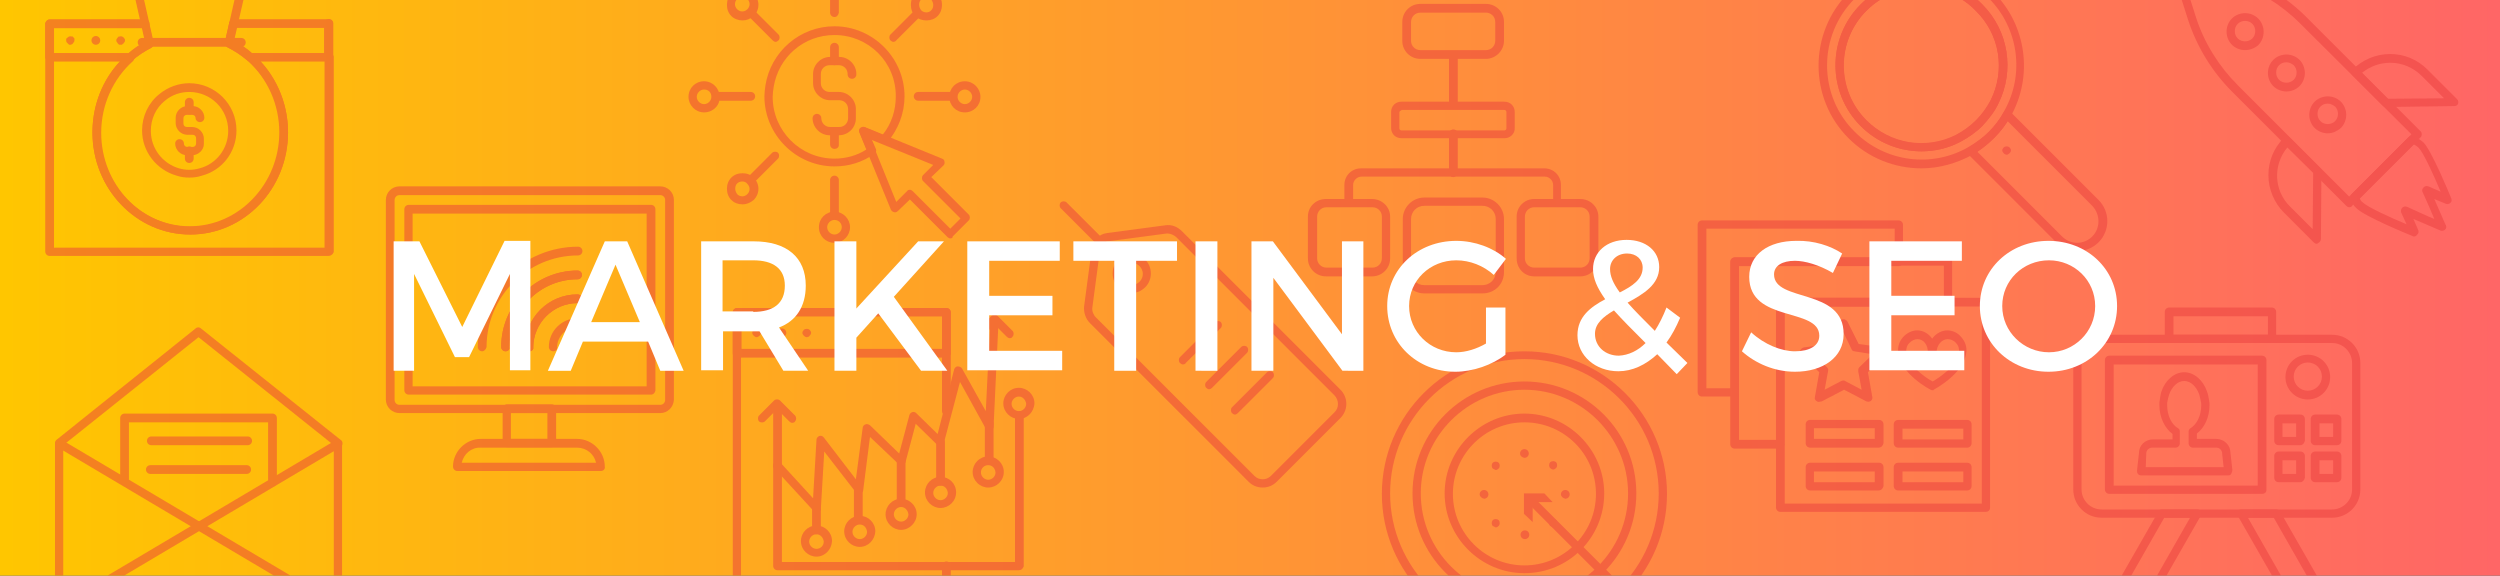 <?xml version="1.0" encoding="utf-8"?>
<!-- Generator: Adobe Illustrator 22.0.1, SVG Export Plug-In . SVG Version: 6.00 Build 0)  -->
<svg version="1.1" xmlns="http://www.w3.org/2000/svg" xmlns:xlink="http://www.w3.org/1999/xlink" x="0px" y="0px"
	 viewBox="0 0 513.8 118.3" style="enable-background:new 0 0 513.8 118.3;" xml:space="preserve">
<rect x="0" y="0" width="513.8" height="118.3" fill="#333333" stroke="none"/>
<style type="text/css">
	.st0{display:none;}
	.st1{display:inline;fill:#33CCFF;}
	.st2{display:none;opacity:0.5;}
	.st3{display:inline;}
	.st4{opacity:0.5;fill:#33CCFF;}
	.st5{display:inline;opacity:0.5;}
	.st6{fill:#33CCFF;}
	.st7{fill:url(#SVGID_1_);}
	.st8{fill:url(#SVGID_2_);}
	.st9{fill:url(#SVGID_3_);}
	.st10{fill:url(#SVGID_4_);}
	.st11{fill:url(#SVGID_5_);}
	.st12{fill:url(#SVGID_6_);}
	.st13{fill:url(#SVGID_7_);}
	.st14{fill:#FFFFFF;}
	.st15{fill:#0099CC;}
	.st16{fill:#33CAFF;}
	.st17{opacity:5.000000e-02;fill:#F8F9F9;}
	.st18{fill:#00FFCA;}
	.st19{fill:#F5F5F5;}
	.st20{fill:#F2F2F2;}
	.st21{opacity:0.9;fill:#00FFFF;}
	.st22{fill:#15EBD6;}
	.st23{fill:#FFDB15;}
	.st24{fill:#FF99FF;}
	.st25{fill:#3366FF;}
	.st26{fill:#D1D1D1;}
	.st27{opacity:0.3;fill:#15EBD6;}
	.st28{fill:#919D9D;}
	.st29{fill:#FF6666;}
	.st30{opacity:0.1;fill:#33CCFF;}
	.st31{opacity:0.2;fill:#33CCFF;}
	.st32{opacity:5.000000e-02;fill:#33CCFF;}
	.st33{opacity:0.95;fill:#33CCFF;}
	.st34{opacity:0.9;fill:#33CCFF;}
	.st35{opacity:0.7;fill:#33CCFF;}
	.st36{opacity:0.6;fill:#33CCFF;}
	.st37{opacity:0.8;fill:#33CCFF;}
	.st38{opacity:0.3;fill:#33CCFF;}
	.st39{opacity:0.4;fill:#33CCFF;}
	.st40{fill:url(#SVGID_8_);}
	.st41{fill:url(#SVGID_9_);}
	.st42{fill:url(#SVGID_10_);}
	.st43{fill:url(#SVGID_11_);}
	.st44{fill:url(#SVGID_12_);}
	.st45{fill:url(#SVGID_13_);}
	.st46{fill:url(#SVGID_14_);}
	.st47{fill:url(#SVGID_15_);}
	.st48{fill:url(#SVGID_16_);}
	.st49{fill:url(#SVGID_17_);}
	.st50{fill:url(#SVGID_18_);}
	.st51{fill:url(#SVGID_19_);}
	.st52{fill:url(#SVGID_20_);}
	.st53{fill:url(#SVGID_21_);}
	.st54{fill:url(#SVGID_22_);}
	.st55{fill:url(#SVGID_23_);}
	.st56{fill:url(#SVGID_24_);}
	.st57{fill:#485F64;}
	.st58{fill:#9C9C9C;}
	.st59{fill:#221F1F;}
	.st60{fill:#06BC65;}
	.st61{fill:#1E1E1E;}
	.st62{fill:#FFFF5A;}
	.st63{fill:#F05A2A;}
	.st64{fill:#D661AA;}
	.st65{fill:#F7EA2F;}
	.st66{fill:#26A7DF;}
	.st67{fill:#EFE92B;}
	.st68{fill:#F9A0DC;}
	.st69{fill:#FF3951;}
	.st70{fill:#4EDCCA;}
	.st71{fill:#FFC600;}
	.st72{clip-path:url(#SVGID_26_);}
	.st73{clip-path:url(#SVGID_28_);}
	.st74{fill:#0078BF;}
	.st75{clip-path:url(#SVGID_30_);}
	.st76{clip-path:url(#SVGID_32_);}
	.st77{fill:#F9A4D8;}
	.st78{clip-path:url(#SVGID_34_);}
	.st79{clip-path:url(#SVGID_36_);}
	.st80{fill:url(#SVGID_37_);}
	.st81{fill:url(#SVGID_38_);}
	.st82{clip-path:url(#SVGID_40_);}
	.st83{clip-path:url(#SVGID_42_);}
	.st84{clip-path:url(#SVGID_44_);}
	.st85{clip-path:url(#SVGID_46_);}
	.st86{clip-path:url(#SVGID_48_);}
	.st87{clip-path:url(#SVGID_50_);}
	.st88{fill:url(#SVGID_51_);}
	.st89{fill:url(#SVGID_52_);}
	.st90{fill:url(#SVGID_53_);}
	.st91{fill:url(#SVGID_54_);}
	.st92{fill:url(#SVGID_55_);}
	.st93{fill:url(#SVGID_56_);}
	.st94{fill:url(#SVGID_57_);}
	.st95{fill:url(#SVGID_58_);}
	.st96{fill:#363636;}
	.st97{fill:#474747;}
	.st98{fill:#444444;}
	.st99{fill:#5E5E5E;}
	.st100{clip-path:url(#SVGID_60_);fill:url(#SVGID_61_);}
	.st101{clip-path:url(#SVGID_60_);}
	.st102{opacity:0.5;fill:#009DC1;}
	.st103{clip-path:url(#SVGID_63_);fill:url(#SVGID_64_);}
	.st104{opacity:0.5;clip-path:url(#SVGID_63_);}
	.st105{clip-path:url(#SVGID_63_);}
	.st106{clip-path:url(#SVGID_66_);fill:url(#SVGID_67_);}
	.st107{opacity:0.77;clip-path:url(#SVGID_66_);}
	.st108{fill:#038478;}
	.st109{clip-path:url(#SVGID_66_);}
	.st110{clip-path:url(#SVGID_69_);fill:url(#SVGID_70_);}
	.st111{opacity:0.5;clip-path:url(#SVGID_69_);}
	.st112{fill:#EA3D3D;}
	.st113{clip-path:url(#SVGID_69_);}
	.st114{clip-path:url(#SVGID_72_);fill:url(#SVGID_73_);}
	.st115{clip-path:url(#SVGID_72_);}
	.st116{opacity:0.47;}
	.st117{fill:#29B29E;}
	.st118{opacity:0.3;}
	.st119{clip-path:url(#SVGID_75_);fill:url(#SVGID_76_);}
	.st120{opacity:0.5;clip-path:url(#SVGID_75_);}
	.st121{clip-path:url(#SVGID_75_);}
</style>
<g id="Layer_3" class="st0">
</g>
<g id="Layer_2" class="st2">
</g>
<g id="Layer_1">
	<g>
		<defs>
			<rect id="SVGID_68_" width="513.8" height="118.3"/>
		</defs>
		<clipPath id="SVGID_1_">
			<use xlink:href="#SVGID_68_"  style="overflow:visible;"/>
		</clipPath>
		<linearGradient id="SVGID_2_" gradientUnits="userSpaceOnUse" x1="0" y1="59.144" x2="513.798" y2="59.144">
			<stop  offset="0" style="stop-color:#FFC600"/>
			<stop  offset="1" style="stop-color:#FF6666"/>
		</linearGradient>
		<rect style="clip-path:url(#SVGID_1_);fill:url(#SVGID_2_);" width="513.8" height="118.3"/>
		<g style="opacity:0.5;clip-path:url(#SVGID_1_);">
			<path class="st112" d="M485.4,15l5.3,5.3l11.6-0.1l-4.6-4.6c-1.7-1.7-4-2.7-6.4-2.7C489,12.9,487,13.7,485.4,15L485.4,15z
				 M490.3,22c-0.2,0-0.4-0.1-0.6-0.3l-6.2-6.2c-0.3-0.3-0.3-0.9,0-1.2c2-2,4.8-3.2,7.7-3.2c2.9,0,5.6,1.1,7.7,3.2l6.1,6.1
				c0.2,0.2,0.3,0.6,0.2,0.9c-0.1,0.3-0.4,0.5-0.8,0.5L490.3,22L490.3,22L490.3,22z"/>
			<path class="st112" d="M470.1,30.3c-3,3.6-2.8,8.9,0.6,12.2l4.6,4.6l0.1-11.6L470.1,30.3L470.1,30.3z M476.1,50.1
				c-0.2,0-0.4-0.1-0.6-0.3l-6.1-6.1c-2-2-3.2-4.8-3.2-7.7c0-2.9,1.1-5.6,3.2-7.7c0.2-0.2,0.4-0.3,0.6-0.3c0.2,0,0.4,0.1,0.6,0.3
				l6.2,6.2c0.2,0.2,0.3,0.4,0.3,0.6l-0.1,14c0,0.3-0.2,0.7-0.5,0.8C476.3,50.1,476.2,50.1,476.1,50.1L476.1,50.1z"/>
			<path class="st112" d="M461.4,4.3c-0.6,0-1.1,0.2-1.5,0.6c-0.4,0.4-0.6,0.9-0.6,1.5c0,0.6,0.2,1.1,0.6,1.5c0.8,0.8,2.2,0.8,3,0
				c0.8-0.8,0.8-2.2,0-3C462.5,4.5,462,4.3,461.4,4.3L461.4,4.3z M461.4,10.3c-1,0-2-0.4-2.7-1.1c-0.7-0.7-1.1-1.7-1.1-2.7
				c0-1,0.4-2,1.1-2.7c0.7-0.7,1.7-1.1,2.7-1.1c1,0,2,0.4,2.7,1.1c1.5,1.5,1.5,4,0,5.5C463.4,9.9,462.4,10.3,461.4,10.3L461.4,10.3z
				"/>
			<path class="st112" d="M469.9,12.8c-0.6,0-1.1,0.2-1.5,0.6c-0.4,0.4-0.6,0.9-0.6,1.5c0,0.6,0.2,1.1,0.6,1.5c0.8,0.8,2.2,0.8,3,0
				c0.8-0.8,0.8-2.2,0-3C471,13.1,470.5,12.8,469.9,12.8L469.9,12.8z M469.9,18.8c-1,0-2-0.4-2.7-1.1c-0.7-0.7-1.1-1.7-1.1-2.7
				c0-1,0.4-2,1.1-2.7c0.7-0.7,1.7-1.1,2.7-1.1c1,0,2,0.4,2.7,1.1c0.7,0.7,1.1,1.7,1.1,2.7c0,1-0.4,2-1.1,2.7
				C471.9,18.4,470.9,18.8,469.9,18.8L469.9,18.8z"/>
			<path class="st112" d="M478.4,21.3c-0.6,0-1.1,0.2-1.5,0.6c-0.4,0.4-0.6,0.9-0.6,1.5c0,0.6,0.2,1.1,0.6,1.5c0.8,0.8,2.2,0.8,3,0
				c0.4-0.4,0.6-0.9,0.6-1.5c0-0.6-0.2-1.1-0.6-1.5C479.5,21.6,479,21.3,478.4,21.3L478.4,21.3z M478.4,27.4c-1,0-2-0.4-2.7-1.1
				c-0.7-0.7-1.1-1.7-1.1-2.7c0-1,0.4-2,1.1-2.7c0.7-0.7,1.7-1.1,2.7-1.1c1,0,2,0.4,2.7,1.1c0.7,0.7,1.1,1.7,1.1,2.7
				c0,1-0.4,2-1.1,2.7C480.4,26.9,479.5,27.4,478.4,27.4L478.4,27.4z"/>
			<path class="st112" d="M485,40.8c0.1,0.3,0.3,0.6,0.6,0.8v0c0.9,0.9,5.4,3,9,4.5c-0.3-0.7-0.7-1.5-1.1-2.4
				c-0.1-0.3-0.1-0.7,0.2-1c0.3-0.3,0.6-0.3,1-0.2c2,0.9,4.1,1.9,5.6,2.5c-0.6-1.5-1.5-3.5-2.4-5.5c-0.2-0.3-0.1-0.7,0.2-1
				c0.3-0.3,0.6-0.3,1-0.2c0.9,0.4,1.8,0.8,2.5,1.1c-1.5-3.6-3.6-8.1-4.5-9c-0.3-0.3-0.6-0.5-1-0.7L485,40.8L485,40.8z M496.1,48.6
				c-0.1,0-0.2,0-0.3-0.1c-1-0.4-9.8-4-11.5-5.7c-0.6-0.5-1-1.2-1.2-2c-0.1-0.3,0-0.6,0.2-0.9l11.7-11.7c0.2-0.2,0.5-0.3,0.8-0.2
				c0.9,0.2,1.6,0.7,2.3,1.3c1.6,1.6,5.3,10.5,5.7,11.5c0.1,0.3,0.1,0.7-0.2,0.9c-0.2,0.2-0.6,0.3-0.9,0.2c0,0-1-0.4-2.4-1
				c1.3,2.9,2.3,5.4,2.4,5.4c0.1,0.3,0.1,0.7-0.2,0.9c-0.2,0.2-0.6,0.3-0.9,0.2c0,0-2.6-1.1-5.6-2.4c0.6,1.3,1,2.3,1,2.3
				c0.1,0.3,0.1,0.7-0.2,0.9C496.6,48.5,496.4,48.6,496.1,48.6L496.1,48.6z"/>
			<path class="st112" d="M449.6-6.7c-0.3,0-0.6,0.1-0.8,0.3c-0.3,0.3-0.4,0.7-0.3,1.1l2.8,8.8c1.7,5.3,4.7,10.1,8.6,14l22.9,22.9
				l12.8-12.8L472.7,4.8c-3.9-3.9-8.8-6.9-14-8.6l-8.8-2.8C449.8-6.6,449.7-6.7,449.6-6.7L449.6-6.7z M482.8,42.6
				c-0.2,0-0.4-0.1-0.6-0.3l-23.5-23.5c-4.1-4.1-7.2-9.2-9-14.7l-2.8-8.8c-0.3-1-0.1-2.1,0.7-2.9c0.8-0.8,1.9-1,2.9-0.7l8.8,2.8
				c5.5,1.8,10.6,4.9,14.7,9l23.5,23.5c0.3,0.3,0.3,0.9,0,1.2l-14,14C483.3,42.5,483.1,42.6,482.8,42.6L482.8,42.6z"/>
			<path class="st112" d="M312.4,93.2c0-0.5,0.4-0.9,0.9-0.9c0.5,0,0.9,0.4,0.9,0.9c0,0.5-0.4,0.9-0.9,0.9
				C312.8,94,312.4,93.7,312.4,93.2L312.4,93.2z M318.6,96.2c-0.3-0.3-0.3-0.9,0-1.2c0.3-0.3,0.9-0.3,1.2,0c0.3,0.3,0.3,0.9,0,1.2
				c-0.2,0.2-0.4,0.3-0.6,0.3C319,96.5,318.8,96.4,318.6,96.2L318.6,96.2z M306.8,96.3c-0.3-0.3-0.3-0.9,0-1.2
				c0.3-0.3,0.9-0.3,1.2,0c0.3,0.3,0.3,0.9,0,1.2c-0.2,0.2-0.4,0.3-0.6,0.3C307.2,96.5,307,96.4,306.8,96.3L306.8,96.3z
				 M320.8,101.6L320.8,101.6c0-0.5,0.4-0.9,0.9-0.9s0.9,0.4,0.9,0.9v0v0c0,0.5-0.4,0.9-0.9,0.9C321.2,102.4,320.8,102,320.8,101.6
				L320.8,101.6z M304.1,101.6c0-0.5,0.4-0.9,0.9-0.9c0.5,0,0.9,0.4,0.9,0.9s-0.4,0.9-0.9,0.9C304.5,102.4,304.1,102,304.1,101.6
				L304.1,101.6z M318.6,108.1c-0.3-0.3-0.3-0.9,0-1.2c0.3-0.3,0.9-0.3,1.2,0c0.3,0.3,0.3,0.9,0,1.2c-0.2,0.2-0.4,0.3-0.6,0.3
				C319,108.3,318.8,108.2,318.6,108.1L318.6,108.1z M306.8,108.1c-0.3-0.3-0.3-0.9,0-1.2c0.3-0.3,0.9-0.3,1.2,0
				c0.3,0.3,0.3,0.9,0,1.2c-0.2,0.2-0.4,0.3-0.6,0.3C307.2,108.3,307,108.2,306.8,108.1L306.8,108.1z M312.5,109.9
				c0-0.5,0.4-0.9,0.9-0.9c0.5,0,0.9,0.4,0.9,0.9c0,0.5-0.4,0.9-0.9,0.9C312.9,110.8,312.5,110.4,312.5,109.9L312.5,109.9z"/>
			<path class="st112" d="M313.3,86.8c-8.1,0-14.7,6.6-14.7,14.7c0,8.1,6.6,14.7,14.7,14.7c8.1,0,14.7-6.6,14.7-14.7
				C328,93.3,321.4,86.8,313.3,86.8L313.3,86.8z M313.3,117.8c-9,0-16.4-7.4-16.4-16.4c0-9,7.4-16.4,16.4-16.4
				c9,0,16.4,7.4,16.4,16.4C329.7,110.5,322.4,117.8,313.3,117.8L313.3,117.8z"/>
			<path class="st112" d="M313.3,80.1c-11.7,0-21.3,9.6-21.3,21.3c0,11.7,9.5,21.3,21.3,21.3c11.7,0,21.3-9.5,21.3-21.3
				C334.6,89.7,325,80.1,313.3,80.1L313.3,80.1z M313.3,124.4c-12.7,0-23-10.3-23-23c0-12.7,10.3-23,23-23c12.7,0,23,10.3,23,23
				C336.3,114.1,326,124.4,313.3,124.4L313.3,124.4z"/>
			<path class="st112" d="M313.3,73.8c-15.2,0-27.6,12.4-27.6,27.6c0,15.2,12.4,27.6,27.6,27.6c15.2,0,27.6-12.4,27.6-27.6
				C340.9,86.2,328.5,73.8,313.3,73.8L313.3,73.8z M313.3,130.8c-16.2,0-29.3-13.2-29.3-29.3c0-16.2,13.2-29.3,29.3-29.3
				c16.2,0,29.3,13.2,29.3,29.3C342.6,117.6,329.5,130.8,313.3,130.8L313.3,130.8z"/>
			<path class="st112" d="M341.8,130.9c-0.2,0-0.4-0.1-0.6-0.3L314,103.4c-0.3-0.3-0.3-0.9,0-1.2c0.3-0.3,0.9-0.3,1.2,0l27.2,27.2
				c0.3,0.3,0.3,0.9,0,1.2C342.2,130.8,342,130.9,341.8,130.9L341.8,130.9z"/>
			<polygon class="st112" points="315,107.3 315,103.2 319.1,103.2 317.4,101.4 313.2,101.4 313.2,105.6 315,107.3 			"/>
			<path class="st112" d="M39.5,31.9h-1.1c-1.3,0-2.4-1.1-2.4-2.4c0-0.5,0.4-0.9,0.9-0.9c0.5,0,0.9,0.4,0.9,0.9
				c0,0.4,0.3,0.7,0.7,0.7h1.1c0.4,0,0.7-0.3,0.7-0.7v-1.1c0-0.4-0.3-0.7-0.7-0.7h-1.1c-1.3,0-2.4-1.1-2.4-2.4v-1.1
				c0-1.3,1.1-2.4,2.4-2.4h1.1c1.3,0,2.4,1.1,2.4,2.4c0,0.5-0.4,0.9-0.9,0.9c-0.5,0-0.9-0.4-0.9-0.8c0-0.4-0.3-0.7-0.7-0.7h-1.1
				c-0.4,0-0.7,0.3-0.7,0.7v1.1c0,0.4,0.3,0.7,0.7,0.7h1.1c1.3,0,2.4,1.1,2.4,2.4v1.1C41.9,30.8,40.8,31.9,39.5,31.9L39.5,31.9z"/>
			<path class="st112" d="M38.9,23.5c-0.5,0-0.9-0.4-0.9-0.9V21c0-0.5,0.4-0.9,0.9-0.9s0.9,0.4,0.9,0.9v1.6
				C39.8,23.1,39.4,23.5,38.9,23.5L38.9,23.5z"/>
			<path class="st112" d="M38.9,33.5c-0.5,0-0.9-0.4-0.9-0.9V31c0-0.5,0.4-0.9,0.9-0.9s0.9,0.4,0.9,0.9v1.6
				C39.8,33.1,39.4,33.5,38.9,33.5L38.9,33.5z"/>
			<path class="st112" d="M38.9,18.9c-1.8,0-3.6,0.6-5,1.8c-1.9,1.5-2.9,3.8-2.9,6.2c0,3.6,2.4,6.7,5.8,7.7c1.4,0.4,2.8,0.4,4.2,0
				c3.5-0.9,5.9-4.1,5.9-7.7C46.9,22.4,43.3,18.9,38.9,18.9L38.9,18.9z M38.9,36.5c-0.9,0-1.7-0.1-2.6-0.4c-4.2-1.2-7.1-5-7.1-9.3
				c0-2.9,1.3-5.7,3.6-7.5c1.7-1.4,3.9-2.2,6.1-2.2c5.3,0,9.7,4.3,9.7,9.7c0,4.4-2.9,8.2-7.1,9.3C40.6,36.4,39.8,36.5,38.9,36.5
				L38.9,36.5z"/>
			<path class="st112" d="M14.5,9.2c-0.1,0-0.1,0-0.2,0c-0.1,0-0.1,0-0.2-0.1L14,9l-0.1-0.1l-0.1-0.1c0,0-0.1-0.1-0.1-0.1
				c0-0.1,0-0.1-0.1-0.2c0-0.1,0-0.1,0-0.2c0-0.1,0-0.1,0-0.2c0-0.1,0-0.1,0.1-0.2c0-0.1,0-0.1,0.1-0.1l0.1-0.1
				c0.2-0.2,0.5-0.3,0.8-0.2c0.1,0,0.1,0,0.2,0c0.1,0,0.1,0.1,0.1,0.1c0.1,0,0.1,0.1,0.1,0.1l0.1,0.1c0,0,0.1,0.1,0.1,0.1
				c0,0.1,0,0.1,0,0.2c0,0.1,0,0.1,0,0.2c0,0.2-0.1,0.4-0.3,0.6C15,8.9,15,9,14.9,9c0,0-0.1,0.1-0.1,0.1c-0.1,0-0.1,0-0.2,0.1
				C14.6,9.2,14.5,9.2,14.5,9.2L14.5,9.2z"/>
			<path class="st112" d="M18.8,8.3c0-0.5,0.4-0.9,0.9-0.9c0.5,0,0.9,0.4,0.9,0.9c0,0.5-0.4,0.9-0.9,0.9C19.2,9.2,18.8,8.8,18.8,8.3
				L18.8,8.3z"/>
			<path class="st112" d="M24.8,9.2c-0.1,0-0.1,0-0.2,0c-0.1,0-0.1,0-0.2-0.1c-0.1,0-0.1,0-0.1-0.1c-0.1,0-0.1-0.1-0.1-0.1
				c-0.2-0.2-0.3-0.4-0.3-0.6c0-0.2,0.1-0.4,0.3-0.6c0,0,0.1-0.1,0.1-0.1c0,0,0.1-0.1,0.1-0.1c0.1,0,0.1,0,0.2,0
				c0.3-0.1,0.6,0,0.8,0.2c0.2,0.2,0.3,0.4,0.3,0.6c0,0.2-0.1,0.4-0.3,0.6L25.3,9l-0.1,0.1c-0.1,0-0.1,0-0.2,0.1
				C24.9,9.2,24.9,9.2,24.8,9.2L24.8,9.2z"/>
			<path class="st112" d="M67.5,5.7H48c-0.3,0-0.5-0.1-0.7-0.3c-0.2-0.2-0.2-0.5-0.2-0.7C47.2,4.3,47.6,4,48,4h19.5
				c0.5,0,0.9,0.4,0.9,0.9C68.4,5.3,68,5.7,67.5,5.7L67.5,5.7z"/>
			<path class="st112" d="M11.1,50.9h55.6V12.6H53.5c3.6,3.9,5.7,9.1,5.7,14.6c0,11.6-9,21-20.1,21C28,48.2,19,38.8,19,27.2
				c0-5.5,2-10.7,5.7-14.6H11.1V50.9L11.1,50.9z M67.5,52.6H10.2c-0.5,0-0.9-0.4-0.9-0.9V4.8C9.4,4.4,9.7,4,10.2,4h19.7
				c0.4,0,0.8,0.3,0.8,0.7c0.1,0.3,0,0.5-0.2,0.7c-0.2,0.2-0.4,0.3-0.7,0.3H11.1v5.2h15.7c0.4,0,0.7,0.2,0.8,0.6
				c0.1,0.3,0,0.7-0.2,1c-4.2,3.7-6.6,9.1-6.6,14.8c0,10.6,8.2,19.3,18.4,19.3c10.1,0,18.4-8.7,18.4-19.3c0-5.7-2.4-11.1-6.6-14.8
				c-0.3-0.2-0.4-0.6-0.2-1c0.1-0.3,0.4-0.6,0.8-0.6h16.1c0.5,0,0.9,0.4,0.9,0.9v40C68.4,52.3,68,52.6,67.5,52.6L67.5,52.6z"/>
			<path class="st112" d="M67.6,12.6c-0.5,0-0.9-0.4-0.9-0.9V4.8c0-0.5,0.4-0.9,0.9-0.9c0.5,0,0.9,0.4,0.9,0.9v6.9
				C68.4,12.2,68,12.6,67.6,12.6L67.6,12.6z"/>
			<path class="st112" d="M11.1,10.9h15.4c1.1-0.9,2.2-1.7,3.4-2.3l-0.6-2.8H11.1V10.9L11.1,10.9z M26.8,12.6H10.2
				c-0.5,0-0.9-0.4-0.9-0.9V4.8C9.4,4.4,9.8,4,10.2,4h19.6c0.4,0,0.7,0.3,0.8,0.7l0.9,4.2c0.1,0.4-0.1,0.8-0.5,1
				c-1.4,0.7-2.7,1.6-3.9,2.6C27.2,12.5,27,12.6,26.8,12.6L26.8,12.6z"/>
			<path class="st112" d="M51.7,10.9h14.9V5.7h-18l-0.6,2.7C49.4,9.1,50.6,9.9,51.7,10.9L51.7,10.9z M67.5,12.6H51.4
				c-0.2,0-0.4-0.1-0.6-0.2c-1.3-1.1-2.7-2-4.1-2.7c-0.4-0.2-0.6-0.6-0.5-1l0.9-4C47.2,4.3,47.6,4,48,4h19.5c0.5,0,0.9,0.4,0.9,0.9
				v6.9C68.4,12.2,68,12.6,67.5,12.6L67.5,12.6z"/>
			<path class="st112" d="M28.4-5.4l3.2,14.2c0.1,0.4-0.1,0.8-0.5,1c-1.4,0.7-2.7,1.6-3.9,2.6c-4.2,3.7-6.6,9.1-6.6,14.8
				c0,10.6,8.2,19.3,18.4,19.3c10.1,0,18.4-8.7,18.4-19.3c0-5.7-2.4-11.1-6.6-14.8c-1.3-1.1-2.7-2-4.1-2.7c-0.4-0.2-0.6-0.6-0.5-1
				l3.2-14l-0.1,0.1c-0.5,0.6-1.2,1.4-2.6,1.4s-2.1-0.8-2.6-1.4c-0.5-0.6-0.7-0.8-1.3-0.8c-0.6,0-0.8,0.3-1.3,0.8
				c-0.5,0.6-1.2,1.4-2.6,1.4c-1.4,0-2.1-0.8-2.6-1.4c-0.5-0.6-0.7-0.8-1.3-0.8c-0.6,0-0.8,0.3-1.3,0.8c-0.5,0.6-1.2,1.4-2.6,1.4
				c-1.4,0-2.1-0.8-2.6-1.4L28.4-5.4L28.4-5.4z M39.1,48.2C28,48.2,19,38.8,19,27.2c0-6.2,2.6-12.1,7.2-16.1c1.1-1,2.4-1.9,3.6-2.5
				l-3.4-15c0-0.1,0-0.1,0-0.2l0-0.3c0-0.2,0.1-0.5,0.2-0.6c0.2-0.2,0.4-0.3,0.6-0.3c1.4,0,2.1,0.8,2.6,1.4c0.5,0.6,0.7,0.8,1.3,0.8
				c0.6,0,0.8-0.3,1.3-0.8C33-7,33.7-7.8,35.1-7.8s2.1,0.8,2.6,1.4c0.5,0.6,0.7,0.8,1.3,0.8c0.6,0,0.8-0.3,1.3-0.8
				c0.5-0.6,1.2-1.4,2.6-1.4c1.4,0,2.1,0.8,2.6,1.4c0.5,0.6,0.7,0.8,1.3,0.8c0.6,0,0.8-0.3,1.3-0.8c0.5-0.6,1.2-1.4,2.6-1.4
				c0.2,0,0.5,0.1,0.6,0.3c0.2,0.2,0.2,0.4,0.2,0.7l0,0.3l0,0.1L48.1,8.4c1.4,0.7,2.7,1.6,3.9,2.7c4.6,4,7.2,9.9,7.2,16.1
				C59.2,38.8,50.2,48.2,39.1,48.2L39.1,48.2z"/>
			<path class="st112" d="M49.6,9.6H29.2c-0.5,0-0.9-0.4-0.9-0.9c0-0.5,0.4-0.9,0.9-0.9h20.4c0.5,0,0.9,0.4,0.9,0.9
				C50.5,9.3,50.1,9.6,49.6,9.6L49.6,9.6z"/>
			<path class="st112" d="M84.8,79.4h48.1V43.9H84.8V79.4L84.8,79.4z M133.8,81.1H84c-0.5,0-0.9-0.4-0.9-0.9V43
				c0-0.5,0.4-0.9,0.9-0.9h49.8c0.5,0,0.9,0.4,0.9,0.9v37.3C134.6,80.7,134.3,81.1,133.8,81.1L133.8,81.1z M82.1,40.1
				c-0.6,0-1,0.5-1,1v41.1c0,0.6,0.5,1,1,1h53.6c0.6,0,1-0.5,1-1V41.1c0-0.6-0.5-1-1-1H82.1L82.1,40.1z M135.7,84.9H82.1
				c-1.5,0-2.8-1.2-2.8-2.8V41.1c0-1.5,1.2-2.8,2.8-2.8h53.6c1.5,0,2.8,1.2,2.8,2.8v41.1C138.4,83.7,137.2,84.9,135.7,84.9
				L135.7,84.9z"/>
			<path class="st112" d="M105,90.2h7.5v-5.3H105V90.2L105,90.2z M113.4,91.9h-9.2c-0.5,0-0.9-0.4-0.9-0.9v-7c0-0.5,0.4-0.9,0.9-0.9
				h9.2c0.5,0,0.9,0.4,0.9,0.9v7C114.2,91.6,113.8,91.9,113.4,91.9L113.4,91.9z"/>
			<path class="st112" d="M94.9,95.1h27.6c-0.4-1.8-2-3.1-3.9-3.1H98.8C96.9,91.9,95.3,93.3,94.9,95.1L94.9,95.1z M123.5,96.8H94
				c-0.5,0-0.9-0.4-0.9-0.9c0-3.1,2.6-5.7,5.7-5.7h19.8c3.1,0,5.7,2.6,5.7,5.7C124.4,96.4,124,96.8,123.5,96.8L123.5,96.8z"/>
			<path class="st112" d="M117.2,70.7c0-0.5,0.4-0.9,0.9-0.9c0.5,0,0.9,0.4,0.9,0.9c0,0.5-0.4,0.9-0.9,0.9
				C117.6,71.6,117.2,71.2,117.2,70.7L117.2,70.7z"/>
			<path class="st112" d="M103.9,72.2c-0.5,0-0.9-0.4-0.9-0.9c0-8.6,7-15.7,15.7-15.7c0.5,0,0.9,0.4,0.9,0.9c0,0.5-0.4,0.9-0.9,0.9
				c-7.7,0-14,6.3-14,14C104.8,71.8,104.4,72.2,103.9,72.2L103.9,72.2z"/>
			<path class="st112" d="M99.1,72.2c-0.5,0-0.9-0.4-0.9-0.9c0-11.3,9.2-20.6,20.6-20.6c0.5,0,0.9,0.4,0.9,0.9
				c0,0.5-0.4,0.9-0.9,0.9c-10.4,0-18.8,8.5-18.8,18.8C99.9,71.8,99.5,72.2,99.1,72.2L99.1,72.2z"/>
			<path class="st112" d="M108.8,72.2c-0.5,0-0.9-0.4-0.9-0.9c0-6,4.8-10.8,10.8-10.8c0.5,0,0.9,0.4,0.9,0.9c0,0.5-0.4,0.9-0.9,0.9
				c-5,0-9.1,4.1-9.1,9.1C109.7,71.8,109.3,72.2,108.8,72.2L108.8,72.2z"/>
			<path class="st112" d="M103.9,72.2c-0.5,0-0.9-0.4-0.9-0.9c0-8.6,7-15.7,15.7-15.7c0.5,0,0.9,0.4,0.9,0.9c0,0.5-0.4,0.9-0.9,0.9
				c-7.7,0-14,6.3-14,14C104.8,71.8,104.4,72.2,103.9,72.2L103.9,72.2z"/>
			<path class="st112" d="M108.8,72.2c-0.5,0-0.9-0.4-0.9-0.9c0-6,4.8-10.8,10.8-10.8c0.5,0,0.9,0.4,0.9,0.9c0,0.5-0.4,0.9-0.9,0.9
				c-5,0-9.1,4.1-9.1,9.1C109.7,71.8,109.3,72.2,108.8,72.2L108.8,72.2z"/>
			<path class="st112" d="M113.7,72.2c-0.5,0-0.9-0.4-0.9-0.9c0-3.3,2.7-5.9,5.9-5.9c0.5,0,0.9,0.4,0.9,0.9c0,0.5-0.4,0.9-0.9,0.9
				c-2.3,0-4.2,1.9-4.2,4.2C114.6,71.8,114.2,72.2,113.7,72.2L113.7,72.2z"/>
			<path class="st112" d="M13,124.3h55.6V91.5L40.8,69.3L13,91.5V124.3L13,124.3z M69.5,126H12.2c-0.5,0-0.9-0.4-0.9-0.9v-34
				c0-0.3,0.1-0.5,0.3-0.7l28.6-22.9c0.3-0.3,0.8-0.3,1.1,0L70,90.4c0.2,0.2,0.3,0.4,0.3,0.7v34C70.3,125.6,69.9,126,69.5,126
				L69.5,126z"/>
			<path class="st112" d="M69.5,126c-0.1,0-0.3,0-0.4-0.1l-57.3-34c-0.4-0.2-0.5-0.8-0.3-1.2c0.2-0.4,0.8-0.5,1.2-0.3l57.3,34
				c0.4,0.2,0.5,0.8,0.3,1.2C70,125.9,69.8,126,69.5,126L69.5,126z"/>
			<path class="st112" d="M12.2,126c-0.3,0-0.6-0.2-0.7-0.4c-0.2-0.4-0.1-0.9,0.3-1.2l57.3-34c0.4-0.2,0.9-0.1,1.2,0.3
				c0.2,0.4,0.1,0.9-0.3,1.2l-57.3,34C12.5,126,12.3,126,12.2,126L12.2,126z"/>
			<path class="st112" d="M56,100c-0.5,0-0.9-0.4-0.9-0.9V86.8H26.5v11.6c0,0.5-0.4,0.9-0.9,0.9c-0.5,0-0.9-0.4-0.9-0.9V85.9
				c0-0.5,0.4-0.9,0.9-0.9H56c0.5,0,0.9,0.4,0.9,0.9v13.2C56.8,99.6,56.5,100,56,100L56,100z"/>
			<path class="st112" d="M50.9,91.5H31.1c-0.5,0-0.9-0.4-0.9-0.9c0-0.5,0.4-0.9,0.9-0.9h19.8c0.5,0,0.9,0.4,0.9,0.9
				C51.8,91.1,51.4,91.5,50.9,91.5L50.9,91.5z"/>
			<path class="st112" d="M50.7,97.4H30.9c-0.5,0-0.9-0.4-0.9-0.9c0-0.5,0.4-0.9,0.9-0.9h19.8c0.5,0,0.9,0.4,0.9,0.9
				C51.6,97,51.2,97.4,50.7,97.4L50.7,97.4z"/>
			<path class="st112" d="M155.5,69.3c-0.2,0-0.4-0.1-0.6-0.3c-0.2-0.2-0.3-0.4-0.3-0.6c0-0.2,0.1-0.4,0.3-0.6
				c0.3-0.3,0.9-0.3,1.2,0c0.2,0.2,0.3,0.4,0.3,0.6c0,0.2-0.1,0.4-0.3,0.6C155.9,69.2,155.7,69.3,155.5,69.3L155.5,69.3z"/>
			<path class="st112" d="M159.8,68.4c0-0.5,0.4-0.9,0.9-0.9c0.5,0,0.9,0.4,0.9,0.9c0,0.5-0.4,0.9-0.9,0.9
				C160.2,69.3,159.8,68.9,159.8,68.4L159.8,68.4z"/>
			<path class="st112" d="M165.8,69.3c-0.2,0-0.4-0.1-0.6-0.3c-0.2-0.2-0.3-0.4-0.3-0.6c0-0.2,0.1-0.4,0.3-0.6
				c0.3-0.3,0.9-0.3,1.2,0c0.2,0.2,0.3,0.4,0.3,0.6c0,0.2-0.1,0.4-0.3,0.6C166.3,69.2,166,69.3,165.8,69.3L165.8,69.3z"/>
			<path class="st112" d="M194.5,123.3h-43c-0.5,0-0.9-0.4-0.9-0.9V64.2c0-0.5,0.4-0.9,0.9-0.9h43c0.5,0,0.9,0.4,0.9,0.9v20.3
				c0,0.5-0.4,0.9-0.9,0.9c-0.5,0-0.9-0.4-0.9-0.9V65h-41.3v56.5h41.3v-5.2c0-0.5,0.4-0.9,0.9-0.9c0.5,0,0.9,0.4,0.9,0.9v6
				C195.4,122.9,195,123.3,194.5,123.3L194.5,123.3z"/>
			<path class="st112" d="M152.4,71.7h41.3v-6.7h-41.3V71.7L152.4,71.7z M194.5,73.5h-43c-0.5,0-0.9-0.4-0.9-0.9v-8.4
				c0-0.5,0.4-0.9,0.9-0.9h43c0.5,0,0.9,0.4,0.9,0.9v8.4C195.4,73.1,195,73.5,194.5,73.5L194.5,73.5z"/>
			<path class="st112" d="M209.4,117.2h-49.6c-0.5,0-0.9-0.4-0.9-0.9V95.7c0-0.5,0.4-0.9,0.9-0.9c0.5,0,0.9,0.4,0.9,0.9v19.8h47.9
				V85.4c0-0.5,0.4-0.9,0.9-0.9c0.5,0,0.9,0.4,0.9,0.9v31C210.2,116.9,209.9,117.2,209.4,117.2L209.4,117.2z"/>
			<path class="st112" d="M167.8,105.3c-0.2,0-0.5-0.1-0.6-0.3l-8-8.7c-0.3-0.3-0.3-0.9,0.1-1.2c0.4-0.3,0.9-0.3,1.2,0.1l6.6,7.2
				l0.7-12c0-0.4,0.3-0.7,0.6-0.8c0.3-0.1,0.7,0,0.9,0.3l6.6,8.6l1.4-10.6c0-0.3,0.3-0.6,0.6-0.7c0.3-0.1,0.6,0,0.9,0.2l6,5.8
				l2.1-7.9c0.1-0.3,0.3-0.5,0.6-0.6c0.3-0.1,0.6,0,0.8,0.2l4.4,4.3l3.4-13.3c0.1-0.3,0.4-0.6,0.7-0.6c0.3,0,0.7,0.1,0.9,0.4
				l4.9,8.8l0.9-18.2c0-0.5,0.4-0.8,0.9-0.8c0.5,0,0.8,0.4,0.8,0.9l-1,21.3c0,0.4-0.3,0.7-0.7,0.8c-0.4,0.1-0.8-0.1-0.9-0.4
				l-5.3-9.6L194,91c-0.1,0.3-0.3,0.5-0.6,0.6c-0.3,0.1-0.6,0-0.8-0.2l-4.4-4.3l-2.1,7.9c-0.1,0.3-0.3,0.5-0.6,0.6
				c-0.3,0.1-0.6,0-0.8-0.2l-5.9-5.6l-1.4,11c0,0.3-0.3,0.6-0.6,0.7c-0.3,0.1-0.7,0-0.9-0.3l-6.5-8.4l-0.7,11.8
				c0,0.3-0.2,0.6-0.6,0.8C167.9,105.3,167.9,105.3,167.8,105.3L167.8,105.3z"/>
			<path class="st112" d="M167.8,109.8c-0.5,0-0.9-0.4-0.9-0.9v-4.4c0-0.5,0.4-0.9,0.9-0.9c0.5,0,0.9,0.4,0.9,0.9v4.4
				C168.6,109.4,168.2,109.8,167.8,109.8L167.8,109.8z"/>
			<path class="st112" d="M176.4,107.6c-0.5,0-0.9-0.4-0.9-0.9v-6.1c0-0.5,0.4-0.9,0.9-0.9c0.5,0,0.9,0.4,0.9,0.9v6.1
				C177.3,107.2,176.9,107.6,176.4,107.6L176.4,107.6z"/>
			<path class="st112" d="M185.2,104.1c-0.5,0-0.9-0.4-0.9-0.9v-8.6c0-0.5,0.4-0.9,0.9-0.9c0.5,0,0.9,0.4,0.9,0.9v8.6
				C186,103.7,185.7,104.1,185.2,104.1L185.2,104.1z"/>
			<path class="st112" d="M203.3,95.5c-0.5,0-0.9-0.4-0.9-0.9V87c0-0.5,0.4-0.9,0.9-0.9c0.5,0,0.9,0.4,0.9,0.9v7.7
				C204.2,95.1,203.8,95.5,203.3,95.5L203.3,95.5z"/>
			<path class="st112" d="M203.1,95.6c-0.8,0-1.5,0.6-1.5,1.5c0,0.8,0.7,1.5,1.5,1.5c0.8,0,1.5-0.7,1.5-1.5
				C204.5,96.2,203.9,95.6,203.1,95.6L203.1,95.6z M203.1,100.2c-1.7,0-3.2-1.4-3.2-3.2c0-1.7,1.4-3.2,3.2-3.2
				c1.7,0,3.2,1.4,3.2,3.2C206.3,98.8,204.8,100.2,203.1,100.2L203.1,100.2z"/>
			<path class="st112" d="M209.4,81.5c-0.8,0-1.5,0.7-1.5,1.5c0,0.8,0.7,1.5,1.5,1.5c0.8,0,1.5-0.7,1.5-1.5
				C210.8,82.2,210.2,81.5,209.4,81.5L209.4,81.5z M209.4,86.1c-1.7,0-3.2-1.4-3.2-3.2c0-1.7,1.4-3.2,3.2-3.2c1.7,0,3.2,1.4,3.2,3.2
				C212.5,84.7,211.1,86.1,209.4,86.1L209.4,86.1z"/>
			<path class="st112" d="M193.3,99.8c-0.8,0-1.5,0.7-1.5,1.5c0,0.8,0.7,1.5,1.5,1.5c0.8,0,1.5-0.7,1.5-1.5
				C194.7,100.4,194.1,99.8,193.3,99.8L193.3,99.8z M193.3,104.4c-1.7,0-3.2-1.4-3.2-3.2c0-1.7,1.4-3.2,3.2-3.2s3.2,1.4,3.2,3.2
				C196.5,103,195,104.4,193.3,104.4L193.3,104.4z"/>
			<path class="st112" d="M185.2,104.2c-0.8,0-1.5,0.7-1.5,1.5c0,0.8,0.7,1.5,1.5,1.5c0.8,0,1.5-0.7,1.5-1.5
				C186.6,104.9,186,104.2,185.2,104.2L185.2,104.2z M185.2,108.9c-1.7,0-3.2-1.4-3.2-3.2c0-1.7,1.4-3.2,3.2-3.2
				c1.7,0,3.2,1.4,3.2,3.2C188.4,107.4,186.9,108.9,185.2,108.9L185.2,108.9z"/>
			<path class="st112" d="M176.7,107.8c-0.8,0-1.5,0.7-1.5,1.5c0,0.8,0.7,1.5,1.5,1.5c0.8,0,1.5-0.7,1.5-1.5
				C178.1,108.4,177.5,107.8,176.7,107.8L176.7,107.8z M176.7,112.4c-1.7,0-3.2-1.4-3.2-3.2c0-1.7,1.4-3.2,3.2-3.2
				c1.7,0,3.2,1.4,3.2,3.2C179.8,111,178.4,112.4,176.7,112.4L176.7,112.4z"/>
			<path class="st112" d="M167.8,109.8c-0.8,0-1.5,0.7-1.5,1.5c0,0.8,0.7,1.5,1.5,1.5c0.8,0,1.5-0.6,1.5-1.5
				C169.2,110.5,168.6,109.8,167.8,109.8L167.8,109.8z M167.8,114.4c-1.7,0-3.2-1.4-3.2-3.2c0-1.7,1.4-3.2,3.2-3.2
				c1.7,0,3.2,1.4,3.2,3.2C170.9,113,169.5,114.4,167.8,114.4L167.8,114.4z"/>
			<path class="st112" d="M193.3,99.8c-0.5,0-0.9-0.4-0.9-0.9v-8.1c0-0.5,0.4-0.9,0.9-0.9c0.5,0,0.9,0.4,0.9,0.9v8.1
				C194.1,99.4,193.8,99.8,193.3,99.8L193.3,99.8z"/>
			<path class="st112" d="M159.8,96.6c-0.5,0-0.9-0.4-0.9-0.9V83.9c0-0.5,0.4-0.9,0.9-0.9c0.5,0,0.9,0.4,0.9,0.9v11.8
				C160.6,96.2,160.2,96.6,159.8,96.6L159.8,96.6z"/>
			<path class="st112" d="M162.8,86.9c-0.2,0-0.4-0.1-0.6-0.3l-2.5-2.5l-2.5,2.5c-0.3,0.3-0.9,0.3-1.2,0c-0.3-0.3-0.3-0.9,0-1.2
				l3.1-3.1c0.3-0.3,0.9-0.3,1.2,0l3.1,3.1c0.3,0.3,0.3,0.9,0,1.2C163.3,86.8,163.1,86.9,162.8,86.9L162.8,86.9z"/>
			<path class="st112" d="M207.5,69.5c-0.2,0-0.4-0.1-0.6-0.3l-2.5-2.5l-2.5,2.5c-0.3,0.3-0.9,0.3-1.2,0c-0.3-0.3-0.3-0.9,0-1.2
				l3.1-3.1c0.2-0.2,0.4-0.3,0.6-0.3c0.2,0,0.4,0.1,0.6,0.3l3.1,3.1c0.3,0.3,0.3,0.9,0,1.2C207.9,69.5,207.7,69.5,207.5,69.5
				L207.5,69.5z"/>
			<path class="st112" d="M291.9,2.6c-1.1,0-1.9,0.9-1.9,1.9v3.9c0,1.1,0.9,1.9,1.9,1.9h13.5c1.1,0,1.9-0.9,1.9-1.9V4.5
				c0-1.1-0.9-1.9-1.9-1.9H291.9L291.9,2.6z M305.4,12.1h-13.5c-2,0-3.7-1.6-3.7-3.7V4.5c0-2,1.6-3.7,3.7-3.7h13.5
				c2,0,3.7,1.6,3.7,3.7v3.9C309.1,10.4,307.4,12.1,305.4,12.1L305.4,12.1z"/>
			<path class="st112" d="M292.7,42.3c-1.5,0-2.7,1.2-2.7,2.7v10.9c0,1.5,1.2,2.7,2.7,2.7h12c1.5,0,2.7-1.2,2.7-2.7V45
				c0-1.5-1.2-2.7-2.7-2.7H292.7L292.7,42.3z M304.7,60.3h-12c-2.4,0-4.4-2-4.4-4.4V45c0-2.4,2-4.4,4.4-4.4h12c2.4,0,4.4,2,4.4,4.4
				v10.9C309.1,58.4,307.2,60.3,304.7,60.3L304.7,60.3z"/>
			<path class="st112" d="M315.3,42.6c-1.1,0-1.9,0.9-1.9,1.9v8.6c0,1.1,0.9,1.9,1.9,1.9h9.5c1.1,0,1.9-0.9,1.9-1.9v-8.6
				c0-1.1-0.9-1.9-1.9-1.9H315.3L315.3,42.6z M324.8,56.8h-9.5c-2,0-3.6-1.6-3.6-3.7v-8.6c0-2,1.6-3.6,3.6-3.6h9.5
				c2,0,3.7,1.6,3.7,3.6v8.6C328.4,55.2,326.8,56.8,324.8,56.8L324.8,56.8z"/>
			<path class="st112" d="M272.6,42.6c-1.1,0-1.9,0.9-1.9,1.9v8.6c0,1.1,0.9,1.9,1.9,1.9h9.5c1.1,0,1.9-0.9,1.9-1.9v-8.6
				c0-1.1-0.9-1.9-1.9-1.9H272.6L272.6,42.6z M282,56.8h-9.5c-2,0-3.7-1.6-3.7-3.7v-8.6c0-2,1.6-3.6,3.7-3.6h9.5
				c2,0,3.7,1.6,3.7,3.6v8.6C285.7,55.2,284,56.8,282,56.8L282,56.8z"/>
			<path class="st112" d="M288,22.7c-0.2,0-0.4,0.2-0.4,0.4v3.3c0,0.2,0.2,0.4,0.4,0.4h21.2c0.2,0,0.4-0.2,0.4-0.4V23
				c0-0.2-0.2-0.4-0.4-0.4H288L288,22.7z M309.3,28.4H288c-1.2,0-2.1-0.9-2.1-2.1V23c0-1.2,0.9-2.1,2.1-2.1h21.2
				c1.2,0,2.1,0.9,2.1,2.1v3.3C311.4,27.4,310.4,28.4,309.3,28.4L309.3,28.4z"/>
			<path class="st112" d="M298.7,22.2c-0.5,0-0.9-0.4-0.9-0.9v-9.6c0-0.5,0.4-0.9,0.9-0.9c0.5,0,0.9,0.4,0.9,0.9v9.6
				C299.5,21.8,299.1,22.2,298.7,22.2L298.7,22.2z"/>
			<path class="st112" d="M320.1,42.3c-0.5,0-0.9-0.4-0.9-0.9v-3.4c0-0.9-0.8-1.7-1.7-1.7h-37.7c-0.9,0-1.7,0.8-1.7,1.7v3.4
				c0,0.5-0.4,0.9-0.9,0.9c-0.5,0-0.9-0.4-0.9-0.9v-3.4c0-1.9,1.5-3.4,3.4-3.4h37.7c1.9,0,3.4,1.5,3.4,3.4v3.4
				C320.9,41.9,320.5,42.3,320.1,42.3L320.1,42.3z"/>
			<path class="st112" d="M298.7,36.4c-0.5,0-0.9-0.4-0.9-0.9v-8c0-0.5,0.4-0.9,0.9-0.9c0.5,0,0.9,0.4,0.9,0.9v8
				C299.5,36,299.1,36.4,298.7,36.4L298.7,36.4z"/>
			<path class="st112" d="M172.4,27.8h-1.9c-1.9,0-3.5-1.6-3.5-3.5c0-0.5,0.4-0.9,0.9-0.9c0.5,0,0.9,0.4,0.9,0.9
				c0,1,0.8,1.8,1.8,1.8h1.9c1,0,1.8-0.8,1.8-1.8v-1.9c0-1-0.8-1.8-1.8-1.8h-1.9c-1.9,0-3.5-1.6-3.5-3.5v-1.9c0-1.9,1.6-3.5,3.5-3.5
				h1.9c1.9,0,3.5,1.6,3.5,3.5v0.1c0,0.5-0.4,0.9-0.9,0.9s-0.9-0.4-0.9-0.9v-0.1c0-1-0.8-1.8-1.8-1.8h-1.9c-1,0-1.8,0.8-1.8,1.8v1.9
				c0,1,0.8,1.8,1.8,1.8h1.9c1.9,0,3.5,1.6,3.5,3.5v1.9C175.9,26.3,174.3,27.8,172.4,27.8L172.4,27.8z"/>
			<path class="st112" d="M171.5,13.4c-0.5,0-0.9-0.4-0.9-0.9V9.7c0-0.5,0.4-0.9,0.9-0.9c0.5,0,0.9,0.4,0.9,0.9v2.8
				C172.4,13,172,13.4,171.5,13.4L171.5,13.4z"/>
			<path class="st112" d="M171.5,30.6c-0.5,0-0.9-0.4-0.9-0.9V27c0-0.5,0.4-0.9,0.9-0.9c0.5,0,0.9,0.4,0.9,0.9v2.8
				C172.4,30.3,172,30.6,171.5,30.6L171.5,30.6z"/>
			<path class="st112" d="M171.5,7.2c-6.3,0-11.5,4.5-12.5,10.7c-0.1,0.7-0.2,1.4-0.2,2c0,7,5.7,12.7,12.7,12.7
				c2.3,0,4.6-0.6,6.6-1.9l-1.4-3.4c-0.1-0.3-0.1-0.7,0.2-0.9c0.2-0.2,0.6-0.3,0.9-0.2l3.6,1.5c1.8-2.2,2.7-5,2.7-7.8
				C184.2,12.8,178.5,7.2,171.5,7.2L171.5,7.2z M171.5,34.2c-7.9,0-14.4-6.5-14.4-14.4c0-0.7,0.1-1.4,0.2-2.2
				c1.1-7,7.1-12.2,14.2-12.2c7.9,0,14.4,6.5,14.4,14.4c0,3.5-1.3,6.8-3.5,9.4c-0.2,0.3-0.6,0.4-1,0.2l-2.3-0.9l0.9,2.1
				c0.2,0.4,0,0.8-0.3,1C177.2,33.4,174.4,34.2,171.5,34.2L171.5,34.2z"/>
			<path class="st112" d="M187,39c0.2,0,0.4,0.1,0.6,0.3l7.7,7.7l2.1-2.1l-7.7-7.7c-0.3-0.3-0.3-0.9,0-1.2l2.1-2.1l-12.8-5.2
				l5.2,12.8l2.1-2.1C186.6,39,186.8,39,187,39L187,39z M195.3,49c-0.2,0-0.4-0.1-0.6-0.3L187,41l-2.5,2.4c-0.2,0.2-0.5,0.3-0.8,0.2
				c-0.3-0.1-0.5-0.3-0.6-0.5l-6.5-15.9c-0.1-0.3-0.1-0.7,0.2-0.9c0.2-0.2,0.6-0.3,0.9-0.2l15.9,6.5c0.3,0.1,0.5,0.3,0.5,0.6
				c0.1,0.3,0,0.6-0.2,0.8l-2.5,2.4l7.7,7.7c0.3,0.3,0.3,0.9,0,1.2l-3.3,3.3C195.8,48.9,195.6,49,195.3,49L195.3,49z"/>
			<path class="st112" d="M171.5,3.5c-0.5,0-0.9-0.4-0.9-0.9v-7.1c0-0.5,0.4-0.9,0.9-0.9s0.9,0.4,0.9,0.9v7.1
				C172.3,3.1,172,3.5,171.5,3.5L171.5,3.5z"/>
			<path class="st112" d="M171.5,45c-0.5,0-0.9-0.4-0.9-0.9V37c0-0.5,0.4-0.9,0.9-0.9c0.5,0,0.9,0.4,0.9,0.9v7.1
				C172.4,44.6,172,45,171.5,45L171.5,45z"/>
			<path class="st112" d="M159.4,8.6c-0.2,0-0.4-0.1-0.6-0.3l-5-5c-0.3-0.3-0.3-0.9,0-1.2c0.3-0.3,0.9-0.3,1.2,0l5,5
				c0.3,0.3,0.3,0.9,0,1.2C159.8,8.5,159.6,8.6,159.4,8.6L159.4,8.6z"/>
			<path class="st112" d="M154.3,20.7h-7.1c-0.5,0-0.9-0.4-0.9-0.9c0-0.5,0.4-0.9,0.9-0.9h7.1c0.5,0,0.9,0.4,0.9,0.9
				C155.2,20.3,154.8,20.7,154.3,20.7L154.3,20.7z"/>
			<path class="st112" d="M195.8,20.7h-7.1c-0.5,0-0.9-0.4-0.9-0.9c0-0.5,0.4-0.9,0.9-0.9h7.1c0.5,0,0.9,0.4,0.9,0.9
				C196.6,20.3,196.2,20.7,195.8,20.7L195.8,20.7z"/>
			<path class="st112" d="M154.3,37.9c-0.2,0-0.4-0.1-0.6-0.3c-0.3-0.3-0.3-0.9,0-1.2l5-5c0.3-0.3,0.9-0.3,1.2,0
				c0.3,0.3,0.3,0.9,0,1.2l-5,5C154.8,37.8,154.6,37.9,154.3,37.9L154.3,37.9z"/>
			<path class="st112" d="M183.6,8.6c-0.2,0-0.4-0.1-0.6-0.3c-0.3-0.3-0.3-0.9,0-1.2l5-5c0.3-0.3,0.9-0.3,1.2,0
				c0.3,0.3,0.3,0.9,0,1.2l-5,5C184.1,8.5,183.8,8.6,183.6,8.6L183.6,8.6z"/>
			<path class="st112" d="M171.5,45.2c-0.8,0-1.5,0.7-1.5,1.5c0,0.8,0.7,1.5,1.5,1.5c0.8,0,1.5-0.7,1.5-1.5
				C173,45.8,172.3,45.2,171.5,45.2L171.5,45.2z M171.5,49.9c-1.8,0-3.2-1.4-3.2-3.2s1.4-3.2,3.2-3.2c1.8,0,3.2,1.5,3.2,3.2
				S173.3,49.9,171.5,49.9L171.5,49.9z"/>
			<path class="st112" d="M152.6-0.6c-0.4,0-0.8,0.1-1.1,0.4c-0.6,0.6-0.6,1.5,0,2.1c0.6,0.6,1.5,0.6,2.1,0c0.6-0.6,0.6-1.5,0-2.1
				C153.3-0.4,153-0.6,152.6-0.6L152.6-0.6z M152.6,4.2c-0.8,0-1.7-0.3-2.3-0.9c-0.6-0.6-0.9-1.4-0.9-2.3c0-0.9,0.3-1.7,0.9-2.3
				c0.6-0.6,1.4-1,2.3-1c0.9,0,1.7,0.3,2.3,1c1.3,1.3,1.3,3.3,0,4.6C154.2,3.9,153.4,4.2,152.6,4.2L152.6,4.2z"/>
			<path class="st112" d="M144.7,18.4c-0.8,0-1.5,0.7-1.5,1.5c0,0.8,0.7,1.5,1.5,1.5c0.8,0,1.5-0.7,1.5-1.5
				C146.2,19,145.6,18.4,144.7,18.4L144.7,18.4z M144.7,23.1c-1.8,0-3.2-1.5-3.2-3.2c0-1.8,1.4-3.2,3.2-3.2c1.8,0,3.2,1.5,3.2,3.2
				C148,21.7,146.5,23.1,144.7,23.1L144.7,23.1z"/>
			<path class="st112" d="M198.3,18.4c-0.8,0-1.5,0.7-1.5,1.5c0,0.8,0.7,1.5,1.5,1.5s1.5-0.7,1.5-1.5
				C199.8,19.1,199.1,18.4,198.3,18.4L198.3,18.4z M198.3,23.1c-1.8,0-3.2-1.4-3.2-3.2c0-1.8,1.4-3.2,3.2-3.2c1.8,0,3.2,1.5,3.2,3.2
				C201.5,21.7,200.1,23.1,198.3,23.1L198.3,23.1z"/>
			<path class="st112" d="M150.9,37.1L150.9,37.1L150.9,37.1L150.9,37.1z M152.6,37.3c-0.4,0-0.8,0.1-1.1,0.4l0,0
				c-0.3,0.3-0.4,0.7-0.4,1.1c0,0.4,0.2,0.8,0.4,1.1c0.6,0.6,1.5,0.6,2.1,0c0.6-0.6,0.6-1.5,0-2.1C153.3,37.4,152.9,37.3,152.6,37.3
				L152.6,37.3z M152.6,42c-0.9,0-1.7-0.3-2.3-0.9c-0.6-0.6-0.9-1.4-0.9-2.3c0-0.9,0.3-1.7,0.9-2.3l0,0c0.6-0.6,1.4-0.9,2.3-0.9
				c0.9,0,1.7,0.3,2.3,0.9c1.3,1.3,1.3,3.3,0,4.6C154.2,41.7,153.4,42,152.6,42L152.6,42z"/>
			<path class="st112" d="M188.8-0.7L188.8-0.7L188.8-0.7L188.8-0.7z M190.4-0.5c-0.4,0-0.8,0.2-1.1,0.4l0,0
				c-0.3,0.3-0.4,0.7-0.4,1.1c0,0.4,0.2,0.8,0.4,1.1c0.6,0.6,1.6,0.6,2.1,0c0.3-0.3,0.4-0.7,0.4-1.1c0-0.4-0.2-0.8-0.4-1.1
				C191.2-0.4,190.8-0.5,190.4-0.5L190.4-0.5z M190.4,4.2c-0.9,0-1.7-0.3-2.3-0.9c-0.6-0.6-0.9-1.4-0.9-2.3c0-0.9,0.3-1.7,0.9-2.3
				l0,0c0.6-0.6,1.4-0.9,2.3-0.9c0.9,0,1.7,0.3,2.3,0.9c0.6,0.6,0.9,1.4,0.9,2.3c0,0.9-0.3,1.7-0.9,2.3
				C192.1,3.9,191.3,4.2,190.4,4.2L190.4,4.2z"/>
			<path class="st112" d="M394.1,69.7c-0.6,0-1.2,0.3-1.7,0.8c-0.5,0.5-0.7,1.2-0.6,1.9c0.3,2.6,3.7,5.1,5.4,6
				c1.2-0.7,5.1-3.2,5.4-6c0.1-0.7-0.1-1.4-0.6-1.9c-0.4-0.5-1.1-0.8-1.7-0.8c-1.2,0-2.3,1.2-2.3,2.8c0,0.5-0.4,0.9-0.9,0.9
				c-0.5,0-0.9-0.4-0.9-0.9C396.3,70.9,395.3,69.7,394.1,69.7L394.1,69.7z M397.2,80.2c-0.1,0-0.3,0-0.4-0.1
				c-0.3-0.1-6.2-3.3-6.7-7.6c-0.1-1.2,0.2-2.3,1-3.2c0.8-0.9,1.9-1.4,2.9-1.4c1.3,0,2.4,0.7,3.1,1.7c0.7-1,1.9-1.7,3.1-1.7
				c1.1,0,2.2,0.5,2.9,1.4c0.8,0.9,1.2,2.1,1,3.2c-0.5,4.3-6.5,7.5-6.7,7.6C397.5,80.2,397.3,80.2,397.2,80.2L397.2,80.2z"/>
			<path class="st112" d="M350.7,79.8h5V53.8c0-0.5,0.4-0.9,0.9-0.9h32.8v-5.9h-38.7V79.8L350.7,79.8z M356.5,81.5h-6.7
				c-0.5,0-0.9-0.4-0.9-0.9V46.2c0-0.5,0.4-0.9,0.9-0.9h40.4c0.5,0,0.9,0.4,0.9,0.9v7.6c0,0.5-0.4,0.9-0.9,0.9h-32.8v25.9
				C357.4,81.1,357,81.5,356.5,81.5L356.5,81.5z"/>
			<path class="st112" d="M357.4,90.4h7.6V62.1c0-0.5,0.4-0.9,0.9-0.9h33.6v-6.6h-42.1V90.4L357.4,90.4z M365.9,92.2h-9.4
				c-0.5,0-0.9-0.4-0.9-0.9V53.8c0-0.5,0.4-0.9,0.9-0.9h43.8c0.5,0,0.9,0.4,0.9,0.9v8.3c0,0.5-0.4,0.9-0.9,0.9h-33.6v28.3
				C366.8,91.8,366.4,92.2,365.9,92.2L365.9,92.2z"/>
			<path class="st112" d="M366.8,103.5h40.5V63h-40.5V103.5L366.8,103.5z M408.1,105.2h-42.2c-0.5,0-0.9-0.4-0.9-0.9V62.1
				c0-0.5,0.4-0.9,0.9-0.9h42.2c0.5,0,0.9,0.4,0.9,0.9v42.2C409,104.9,408.6,105.2,408.1,105.2L408.1,105.2z"/>
			<path class="st112" d="M372.8,90.2h12.5v-2.2h-12.5V90.2L372.8,90.2z M386.1,92H372c-0.5,0-0.9-0.4-0.9-0.9v-3.9
				c0-0.5,0.4-0.9,0.9-0.9h14.2c0.5,0,0.9,0.4,0.9,0.9v3.9C387,91.6,386.6,92,386.1,92L386.1,92z"/>
			<path class="st112" d="M372.8,99.1h12.5v-2.2h-12.5V99.1L372.8,99.1z M386.1,100.8H372c-0.5,0-0.9-0.4-0.9-0.9V96
				c0-0.5,0.4-0.9,0.9-0.9h14.2c0.5,0,0.9,0.4,0.9,0.9v3.9C387,100.4,386.6,100.8,386.1,100.8L386.1,100.8z"/>
			<path class="st112" d="M391,90.3h12.5v-2.2H391V90.3L391,90.3z M404.3,92h-14.2c-0.5,0-0.9-0.4-0.9-0.9v-3.9
				c0-0.5,0.4-0.9,0.9-0.9h14.2c0.5,0,0.9,0.4,0.9,0.9v3.9C405.2,91.6,404.8,92,404.3,92L404.3,92z"/>
			<path class="st112" d="M391,99.1h12.5v-2.2H391V99.1L391,99.1z M404.3,100.8h-14.2c-0.5,0-0.9-0.4-0.9-0.9V96
				c0-0.5,0.4-0.9,0.9-0.9h14.2c0.5,0,0.9,0.4,0.9,0.9v3.9C405.2,100.4,404.8,100.8,404.3,100.8L404.3,100.8z"/>
			<path class="st112" d="M378.8,78.2c0.1,0,0.3,0,0.4,0.1l3.4,1.8l-0.7-3.8c0-0.3,0-0.6,0.2-0.8l2.8-2.7l-3.8-0.6
				c-0.3,0-0.5-0.2-0.6-0.5l-1.7-3.5l-1.7,3.5c-0.1,0.3-0.4,0.4-0.6,0.5l-3.8,0.6l2.8,2.7c0.2,0.2,0.3,0.5,0.2,0.8l-0.7,3.8l3.4-1.8
				C378.5,78.3,378.6,78.2,378.8,78.2L378.8,78.2z M373.8,82.6c-0.2,0-0.4-0.1-0.5-0.2c-0.3-0.2-0.4-0.5-0.3-0.8l0.9-5.1l-3.7-3.6
				c-0.2-0.2-0.3-0.6-0.2-0.9c0.1-0.3,0.4-0.5,0.7-0.6l5.1-0.7l2.3-4.6c0.1-0.3,0.4-0.5,0.8-0.5c0.3,0,0.6,0.2,0.8,0.5l2.3,4.6
				l5.1,0.7c0.3,0.1,0.6,0.3,0.7,0.6c0.1,0.3,0,0.7-0.2,0.9l-3.7,3.6l0.9,5.1c0.1,0.3-0.1,0.6-0.3,0.8c-0.3,0.2-0.6,0.2-0.9,0.1
				l-4.6-2.4l-4.6,2.4C374.1,82.5,373.9,82.6,373.8,82.6L373.8,82.6z"/>
			<path class="st112" d="M458.4,93.2L458.4,93.2L458.4,93.2L458.4,93.2z M441,96H457l-0.3-2.7l0-0.1c0-0.6-0.5-1.2-1.2-1.2h-4.8
				c-0.5,0-0.9-0.4-0.9-0.9v-2.4c0-0.3,0.2-0.6,0.4-0.7c1.3-0.8,2.2-2.6,2.2-4.7c0-0.3,0-0.6-0.1-0.9c-0.1-0.5-0.2-0.9-0.3-1.3
				c-0.6-1.7-1.8-2.8-3.1-2.8c-1.3,0-2.5,1.1-3.1,2.8c-0.2,0.6-0.3,1.1-0.4,1.7c0,0.2,0,0.3,0,0.5c0,2.1,0.9,3.9,2.2,4.7
				c0.3,0.1,0.4,0.4,0.4,0.7v2.4c0,0.5-0.4,0.9-0.9,0.9h-4.8c-0.6,0-1.2,0.5-1.2,1.2l0,0.1L441,96L441,96z M458,97.7h-18
				c-0.2,0-0.5-0.1-0.6-0.3c-0.2-0.2-0.2-0.4-0.2-0.7l0.4-3.6c0-1.6,1.3-2.8,2.9-2.8h4v-1.1c-1.6-1.2-2.7-3.4-2.7-5.9
				c0-0.2,0-0.4,0-0.6c0.1-0.7,0.2-1.5,0.4-2.2c0.8-2.4,2.7-4,4.7-4c2,0,3.9,1.6,4.7,4c0.2,0.5,0.3,1.1,0.4,1.7
				c0.1,0.4,0.1,0.8,0.1,1.1c0,2.4-1,4.6-2.6,5.8v1.1h4c1.6,0,2.9,1.3,2.9,2.8l0.4,3.6c0,0.2-0.1,0.5-0.2,0.7
				C458.5,97.6,458.2,97.7,458,97.7L458,97.7z"/>
			<path class="st112" d="M431.9,70.5c-2.2,0-4.1,1.8-4.1,4.1v26c0,2.2,1.8,4.1,4.1,4.1h47.4c2.2,0,4.1-1.8,4.1-4.1v-26
				c0-2.2-1.8-4.1-4.1-4.1H431.9L431.9,70.5z M479.3,106.4h-47.4c-3.2,0-5.8-2.6-5.8-5.8v-26c0-3.2,2.6-5.8,5.8-5.8h47.4
				c3.2,0,5.8,2.6,5.8,5.8v26C485.1,103.8,482.5,106.4,479.3,106.4L479.3,106.4z"/>
			<path class="st112" d="M446.7,68.8h19.4V65h-19.4V68.8L446.7,68.8z M466.9,70.5h-21.1c-0.5,0-0.9-0.4-0.9-0.9v-5.5
				c0-0.5,0.4-0.9,0.9-0.9h21.1c0.5,0,0.9,0.4,0.9,0.9v5.5C467.8,70.1,467.4,70.5,466.9,70.5L466.9,70.5z"/>
			<path class="st112" d="M434.4,99.8h29.6V74.9h-29.6V99.8L434.4,99.8z M464.9,101.5h-31.4c-0.5,0-0.9-0.4-0.9-0.9V74
				c0-0.5,0.4-0.9,0.9-0.9h31.4c0.5,0,0.9,0.4,0.9,0.9v26.7C465.8,101.2,465.4,101.5,464.9,101.5L464.9,101.5z"/>
			<path class="st112" d="M474.3,74.5c-1.6,0-2.9,1.3-2.9,2.9c0,1.6,1.3,2.9,2.9,2.9c1.6,0,2.9-1.3,2.9-2.9
				C477.2,75.8,475.9,74.5,474.3,74.5L474.3,74.5z M474.3,82.1c-2.6,0-4.6-2.1-4.6-4.6c0-2.6,2.1-4.6,4.6-4.6c2.6,0,4.6,2.1,4.6,4.6
				C478.9,80,476.9,82.1,474.3,82.1L474.3,82.1z"/>
			<path class="st112" d="M469.1,89.8h2.8V87h-2.8V89.8L469.1,89.8z M472.8,91.5h-4.5c-0.5,0-0.9-0.4-0.9-0.9v-4.5
				c0-0.5,0.4-0.9,0.9-0.9h4.5c0.5,0,0.9,0.4,0.9,0.9v4.5C473.6,91.1,473.2,91.5,472.8,91.5L472.8,91.5z"/>
			<path class="st112" d="M469.1,97.4h2.8v-2.8h-2.8V97.4L469.1,97.4z M472.8,99.1h-4.5c-0.5,0-0.9-0.4-0.9-0.9v-4.5
				c0-0.5,0.4-0.9,0.9-0.9h4.5c0.5,0,0.9,0.4,0.9,0.9v4.5C473.6,98.7,473.2,99.1,472.8,99.1L472.8,99.1z"/>
			<path class="st112" d="M476.7,89.8h2.8V87h-2.8V89.8L476.7,89.8z M480.3,91.5h-4.5c-0.5,0-0.9-0.4-0.9-0.9v-4.5
				c0-0.5,0.4-0.9,0.9-0.9h4.5c0.5,0,0.9,0.4,0.9,0.9v4.5C481.2,91.1,480.8,91.5,480.3,91.5L480.3,91.5z"/>
			<path class="st112" d="M476.7,97.4h2.8v-2.8h-2.8V97.4L476.7,97.4z M480.3,99.1h-4.5c-0.5,0-0.9-0.4-0.9-0.9v-4.5
				c0-0.5,0.4-0.9,0.9-0.9h4.5c0.5,0,0.9,0.4,0.9,0.9v4.5C481.2,98.7,480.8,99.1,480.3,99.1L480.3,99.1z"/>
			<path class="st112" d="M470.1,120.6h5.3l-8.1-14.2H462L470.1,120.6L470.1,120.6z M477,122.3h-7.3c-0.3,0-0.6-0.2-0.7-0.4
				l-9.1-15.9c-0.2-0.3-0.2-0.6,0-0.9c0.2-0.3,0.4-0.4,0.7-0.4h7.3c0.3,0,0.6,0.2,0.7,0.4l9.1,15.9c0.2,0.3,0.1,0.6,0,0.9
				C477.5,122.2,477.3,122.3,477,122.3L477,122.3z"/>
			<path class="st112" d="M436.7,120.6h5.3l8.1-14.2h-5.3L436.7,120.6L436.7,120.6z M442.5,122.3h-7.3c-0.3,0-0.6-0.2-0.7-0.4
				c-0.2-0.3-0.2-0.6,0-0.9l9.1-15.9c0.2-0.3,0.4-0.4,0.7-0.4h7.3c0.3,0,0.6,0.2,0.7,0.4c0.2,0.3,0.2,0.6,0,0.9l-9.1,15.9
				C443.1,122.1,442.8,122.3,442.5,122.3L442.5,122.3z"/>
			<path class="st112" d="M274.9,85.3L274.9,85.3L274.9,85.3L274.9,85.3z M240,48c-0.1,0-0.2,0-0.3,0l-12,1.6
				c-0.8,0.1-1.5,0.8-1.6,1.6l-1.6,12c-0.1,0.7,0.2,1.5,0.7,2l32.6,32.6c0.5,0.5,1.1,0.7,1.7,0.7c0.6,0,1.2-0.2,1.7-0.7l13.1-13.1
				c0.9-0.9,0.9-2.4,0-3.4l-32.6-32.6C241.2,48.3,240.6,48,240,48L240,48z M259.5,100.2c-1.1,0-2.1-0.4-2.9-1.2L224,66.4
				c-0.9-0.9-1.3-2.2-1.2-3.4l1.6-12c0.2-1.6,1.5-2.9,3.1-3.1l12-1.6c1.3-0.2,2.5,0.3,3.4,1.2l32.6,32.6c1.6,1.6,1.6,4.2,0,5.8
				L262.4,99C261.6,99.8,260.6,100.2,259.5,100.2L259.5,100.2z"/>
			<path class="st112" d="M232.6,54c-0.6,0-1.2,0.2-1.6,0.7c-0.9,0.9-0.9,2.3,0,3.2c0.9,0.9,2.3,0.9,3.2,0c0.9-0.9,0.9-2.3,0-3.2
				C233.7,54.2,233.2,54,232.6,54L232.6,54z M232.6,60.2c-1.1,0-2.1-0.4-2.8-1.2c-1.5-1.5-1.5-4.1,0-5.6c1.5-1.5,4.1-1.5,5.6,0
				c1.5,1.5,1.5,4.1,0,5.6C234.6,59.8,233.7,60.2,232.6,60.2L232.6,60.2z"/>
			<path class="st112" d="M243.1,74.9c-0.2,0-0.4-0.1-0.6-0.3c-0.3-0.3-0.3-0.9,0-1.2l7.2-7.2c0.3-0.3,0.9-0.3,1.2,0
				c0.3,0.3,0.3,0.9,0,1.2l-7.2,7.2C243.6,74.8,243.4,74.9,243.1,74.9L243.1,74.9z"/>
			<path class="st112" d="M248.5,80c-0.2,0-0.4-0.1-0.6-0.3c-0.3-0.3-0.3-0.9,0-1.2l7.2-7.2c0.3-0.3,0.9-0.3,1.2,0
				c0.3,0.3,0.3,0.9,0,1.2l-7.2,7.2C248.9,79.9,248.7,80,248.5,80L248.5,80z"/>
			<path class="st112" d="M253.8,85.2c-0.2,0-0.4-0.1-0.6-0.3c-0.3-0.3-0.3-0.9,0-1.2l7.2-7.2c0.3-0.3,0.9-0.3,1.2,0
				c0.3,0.3,0.3,0.9,0,1.2l-7.2,7.2C254.2,85.1,254,85.2,253.8,85.2L253.8,85.2z"/>
			<path class="st112" d="M232.3,56.8c-0.2,0-0.4-0.1-0.6-0.3L218,42.8c-0.3-0.3-0.3-0.9,0-1.2c0.3-0.3,0.9-0.3,1.2,0l13.7,13.7
				c0.3,0.3,0.3,0.9,0,1.2C232.7,56.7,232.5,56.8,232.3,56.8L232.3,56.8z"/>
			<path class="st112" d="M394.9-2.5c-4.3,0-8.3,1.7-11.3,4.7c-3,3-4.7,7-4.7,11.3c0,4.3,1.7,8.3,4.7,11.3c4.9,4.9,12.3,6.1,18.4,3
				c1.5-0.8,2.9-1.8,4.1-3c1.2-1.2,2.2-2.6,3-4.1c3.1-6.2,1.9-13.6-3-18.4C403.2-0.8,399.1-2.5,394.9-2.5L394.9-2.5z M394.9,31.1
				c-4.6,0-9.1-1.8-12.5-5.2c-6.9-6.9-6.9-18.1,0-25c3.3-3.3,7.8-5.2,12.5-5.2c4.7,0,9.2,1.8,12.5,5.2c5.4,5.4,6.7,13.6,3.3,20.4
				c-0.8,1.7-2,3.2-3.3,4.6c-1.3,1.3-2.9,2.4-4.6,3.3C400.3,30.5,397.6,31.1,394.9,31.1L394.9,31.1z"/>
			<path class="st112" d="M406.4,31.2l17.4,17.4c0.8,0.8,1.9,1.3,3.1,1.3c1.2,0,2.3-0.5,3.1-1.3c1.7-1.7,1.7-4.5,0-6.3l-17.4-17.4
				c-0.8,1.3-1.7,2.4-2.8,3.5C408.8,29.4,407.6,30.4,406.4,31.2L406.4,31.2z M426.9,51.6c-1.6,0-3.2-0.6-4.3-1.8l-18.2-18.2
				c-0.2-0.2-0.3-0.5-0.2-0.7c0-0.3,0.2-0.5,0.4-0.6c1.5-0.9,2.9-1.9,4.1-3.1c1.2-1.2,2.3-2.6,3.1-4.1c0.1-0.2,0.4-0.4,0.6-0.4
				c0.3,0,0.5,0.1,0.7,0.2l18.2,18.2c2.4,2.4,2.4,6.3,0,8.7C430.1,51,428.5,51.6,426.9,51.6L426.9,51.6z"/>
			<path class="st112" d="M394.9-2.5c-4.3,0-8.3,1.7-11.3,4.7c-6.2,6.2-6.2,16.3,0,22.5c4.9,4.9,12.3,6.1,18.4,3
				c1.5-0.8,2.9-1.8,4.1-3c1.2-1.2,2.2-2.6,3-4.1c3.1-6.2,1.9-13.6-3-18.4C403.2-0.8,399.1-2.5,394.9-2.5L394.9-2.5z M394.9,31.1
				c-4.6,0-9.1-1.8-12.5-5.2c-6.9-6.9-6.9-18.1,0-25c3.3-3.3,7.8-5.2,12.5-5.2c4.7,0,9.2,1.8,12.5,5.2c5.4,5.4,6.7,13.6,3.3,20.4
				c-0.8,1.7-2,3.2-3.3,4.6c-1.3,1.3-2.9,2.4-4.6,3.3C400.3,30.5,397.6,31.1,394.9,31.1L394.9,31.1z M394.9-6c-5,0-9.9,1.9-13.7,5.7
				c-7.6,7.6-7.6,19.9,0,27.4c6.2,6.2,15.8,7.5,23.4,3.1c1.5-0.9,2.9-1.9,4.1-3.1c1.2-1.2,2.3-2.6,3.1-4.1
				c4.4-7.6,3.1-17.2-3.1-23.4C404.8-4.1,399.9-6,394.9-6L394.9-6z M394.9,34.6c-5.5,0-10.9-2.1-15-6.2c-8.2-8.2-8.2-21.6,0-29.9
				c8.2-8.2,21.6-8.2,29.9,0c6.7,6.7,8.1,17.2,3.4,25.5c-0.9,1.6-2.1,3.1-3.4,4.4c-1.3,1.3-2.8,2.4-4.4,3.4
				C402.1,33.6,398.5,34.6,394.9,34.6L394.9,34.6z"/>
			<path class="st112" d="M412.4,31.8c-0.1,0-0.2,0-0.3-0.1c-0.1,0-0.2-0.1-0.3-0.2c-0.2-0.2-0.3-0.4-0.3-0.6c0-0.2,0.1-0.4,0.3-0.6
				c0.3-0.3,0.9-0.3,1.2,0c0.2,0.2,0.3,0.4,0.3,0.6c0,0.2-0.1,0.4-0.3,0.6C412.8,31.7,412.6,31.8,412.4,31.8L412.4,31.8z"/>
		</g>
		<g style="clip-path:url(#SVGID_1_);">
			<path class="st14" d="M104.8,76.2l0-19.9l-8.4,17.1h-2.9l-8.4-17.1v19.9h-4.2V49.6h5.3L95,67.2l8.7-17.7h5.3v26.6H104.8z"/>
			<path class="st14" d="M119.8,70.2l-2.5,6h-4.7l11.7-26.6h4.6l11.6,26.6h-4.8l-2.5-6H119.8z M126.5,54.4l-5,11.8h10L126.5,54.4z"
				/>
			<path class="st14" d="M156.1,68.1c-0.4,0-0.8,0-1.2,0h-6.3v8h-4.5V49.6h10.8c6.8,0,10.7,3.3,10.7,9.1c0,4.3-2,7.3-5.5,8.6l6,8.9
				h-5.1L156.1,68.1z M154.8,64.1c4.1,0,6.5-1.7,6.5-5.4c0-3.5-2.4-5.2-6.5-5.2h-6.3v10.5H154.8z"/>
			<path class="st14" d="M180.5,64.4l-4.5,5v6.8h-4.5V49.6h4.5v13.8l12.7-13.8h5.3l-10.3,11.4l11,15.2h-5.4L180.5,64.4z"/>
			<path class="st14" d="M203.3,53.6v7.2h13v4h-13v7.3h15v4h-19.5V49.6h19v4H203.3z"/>
			<path class="st14" d="M233.5,53.6v22.6H229V53.6h-8.4v-4h21.3v4H233.5z"/>
			<path class="st14" d="M245.7,76.2V49.6h4.5v26.6H245.7z"/>
			<path class="st14" d="M275.9,76.2l-14.2-19.1v19.1h-4.5V49.6h4.4l14.2,19.1V49.6h4.4v26.6H275.9z"/>
			<path class="st14" d="M309.4,63.1v9.8c-2.7,2.1-6.7,3.5-10.3,3.5c-7.9,0-14-5.9-14-13.5s6.2-13.4,14.2-13.4
				c3.8,0,7.6,1.4,10.2,3.7l-2.5,3.3c-2.1-1.9-4.9-3-7.7-3c-5.4,0-9.7,4.1-9.7,9.4c0,5.3,4.3,9.5,9.7,9.5c2,0,4.2-0.7,6.1-1.8v-7.4
				H309.4z"/>
			<path class="st14" d="M340.6,72.8c-2.4,2.2-5.1,3.5-8,3.5c-4.7,0-8.4-3.2-8.4-7.4c0-3.8,2.7-5.8,5.7-7.4
				c-1.7-2.4-2.5-4.3-2.5-6.2c0-3.5,2.8-6,6.9-6c4,0,6.7,2.3,6.7,5.6c0,3.6-3.2,5.5-6.5,7.3c1.4,1.6,3.3,3.5,5.6,5.8
				c0.9-1.4,1.7-3,2.4-4.8l2.8,2.1c-0.8,1.9-1.7,3.6-2.8,5.1l4.3,4.2l-2.2,2.3L340.6,72.8z M338.2,70.5c-2.7-2.7-4.8-4.8-6.5-6.7
				c-2.2,1.3-3.9,2.7-3.9,4.8c0,2.7,2.2,4.5,4.9,4.5C334.7,73,336.6,72.1,338.2,70.5z M332.9,60.1c2.6-1.3,4.7-2.7,4.7-5.1
				c0-1.7-1.3-2.9-3.2-2.9c-2.1,0-3.5,1.4-3.5,3.2C330.9,56.7,331.5,58.2,332.9,60.1z"/>
			<path class="st14" d="M378.6,52.1l-1.9,4c-2.9-1.7-5.8-2.5-7.8-2.5c-2.6,0-4.3,1-4.3,2.8c0,5.8,14.4,2.7,14.3,12.3
				c0,4.7-4.2,7.7-10,7.7c-4.2,0-8.1-1.7-10.9-4.2l1.9-3.9c2.7,2.5,6.2,3.9,9,3.9c3.1,0,5-1.2,5-3.2c0-5.9-14.4-2.6-14.4-12.1
				c0-4.6,3.9-7.4,9.7-7.4C372.8,49.4,376.2,50.5,378.6,52.1z"/>
			<path class="st14" d="M388.7,53.6v7.2h13v4h-13v7.3h15v4h-19.5V49.6h19v4H388.7z"/>
			<path class="st14" d="M435.1,62.9c0,7.6-6.2,13.5-14.1,13.5s-14.1-5.9-14.1-13.5c0-7.6,6.2-13.4,14.1-13.4S435.1,55.3,435.1,62.9
				z M411.5,62.9c0,5.3,4.4,9.5,9.6,9.5s9.5-4.2,9.5-9.5s-4.3-9.4-9.5-9.4C415.8,53.5,411.5,57.6,411.5,62.9z"/>
		</g>
	</g>
</g>
</svg>

